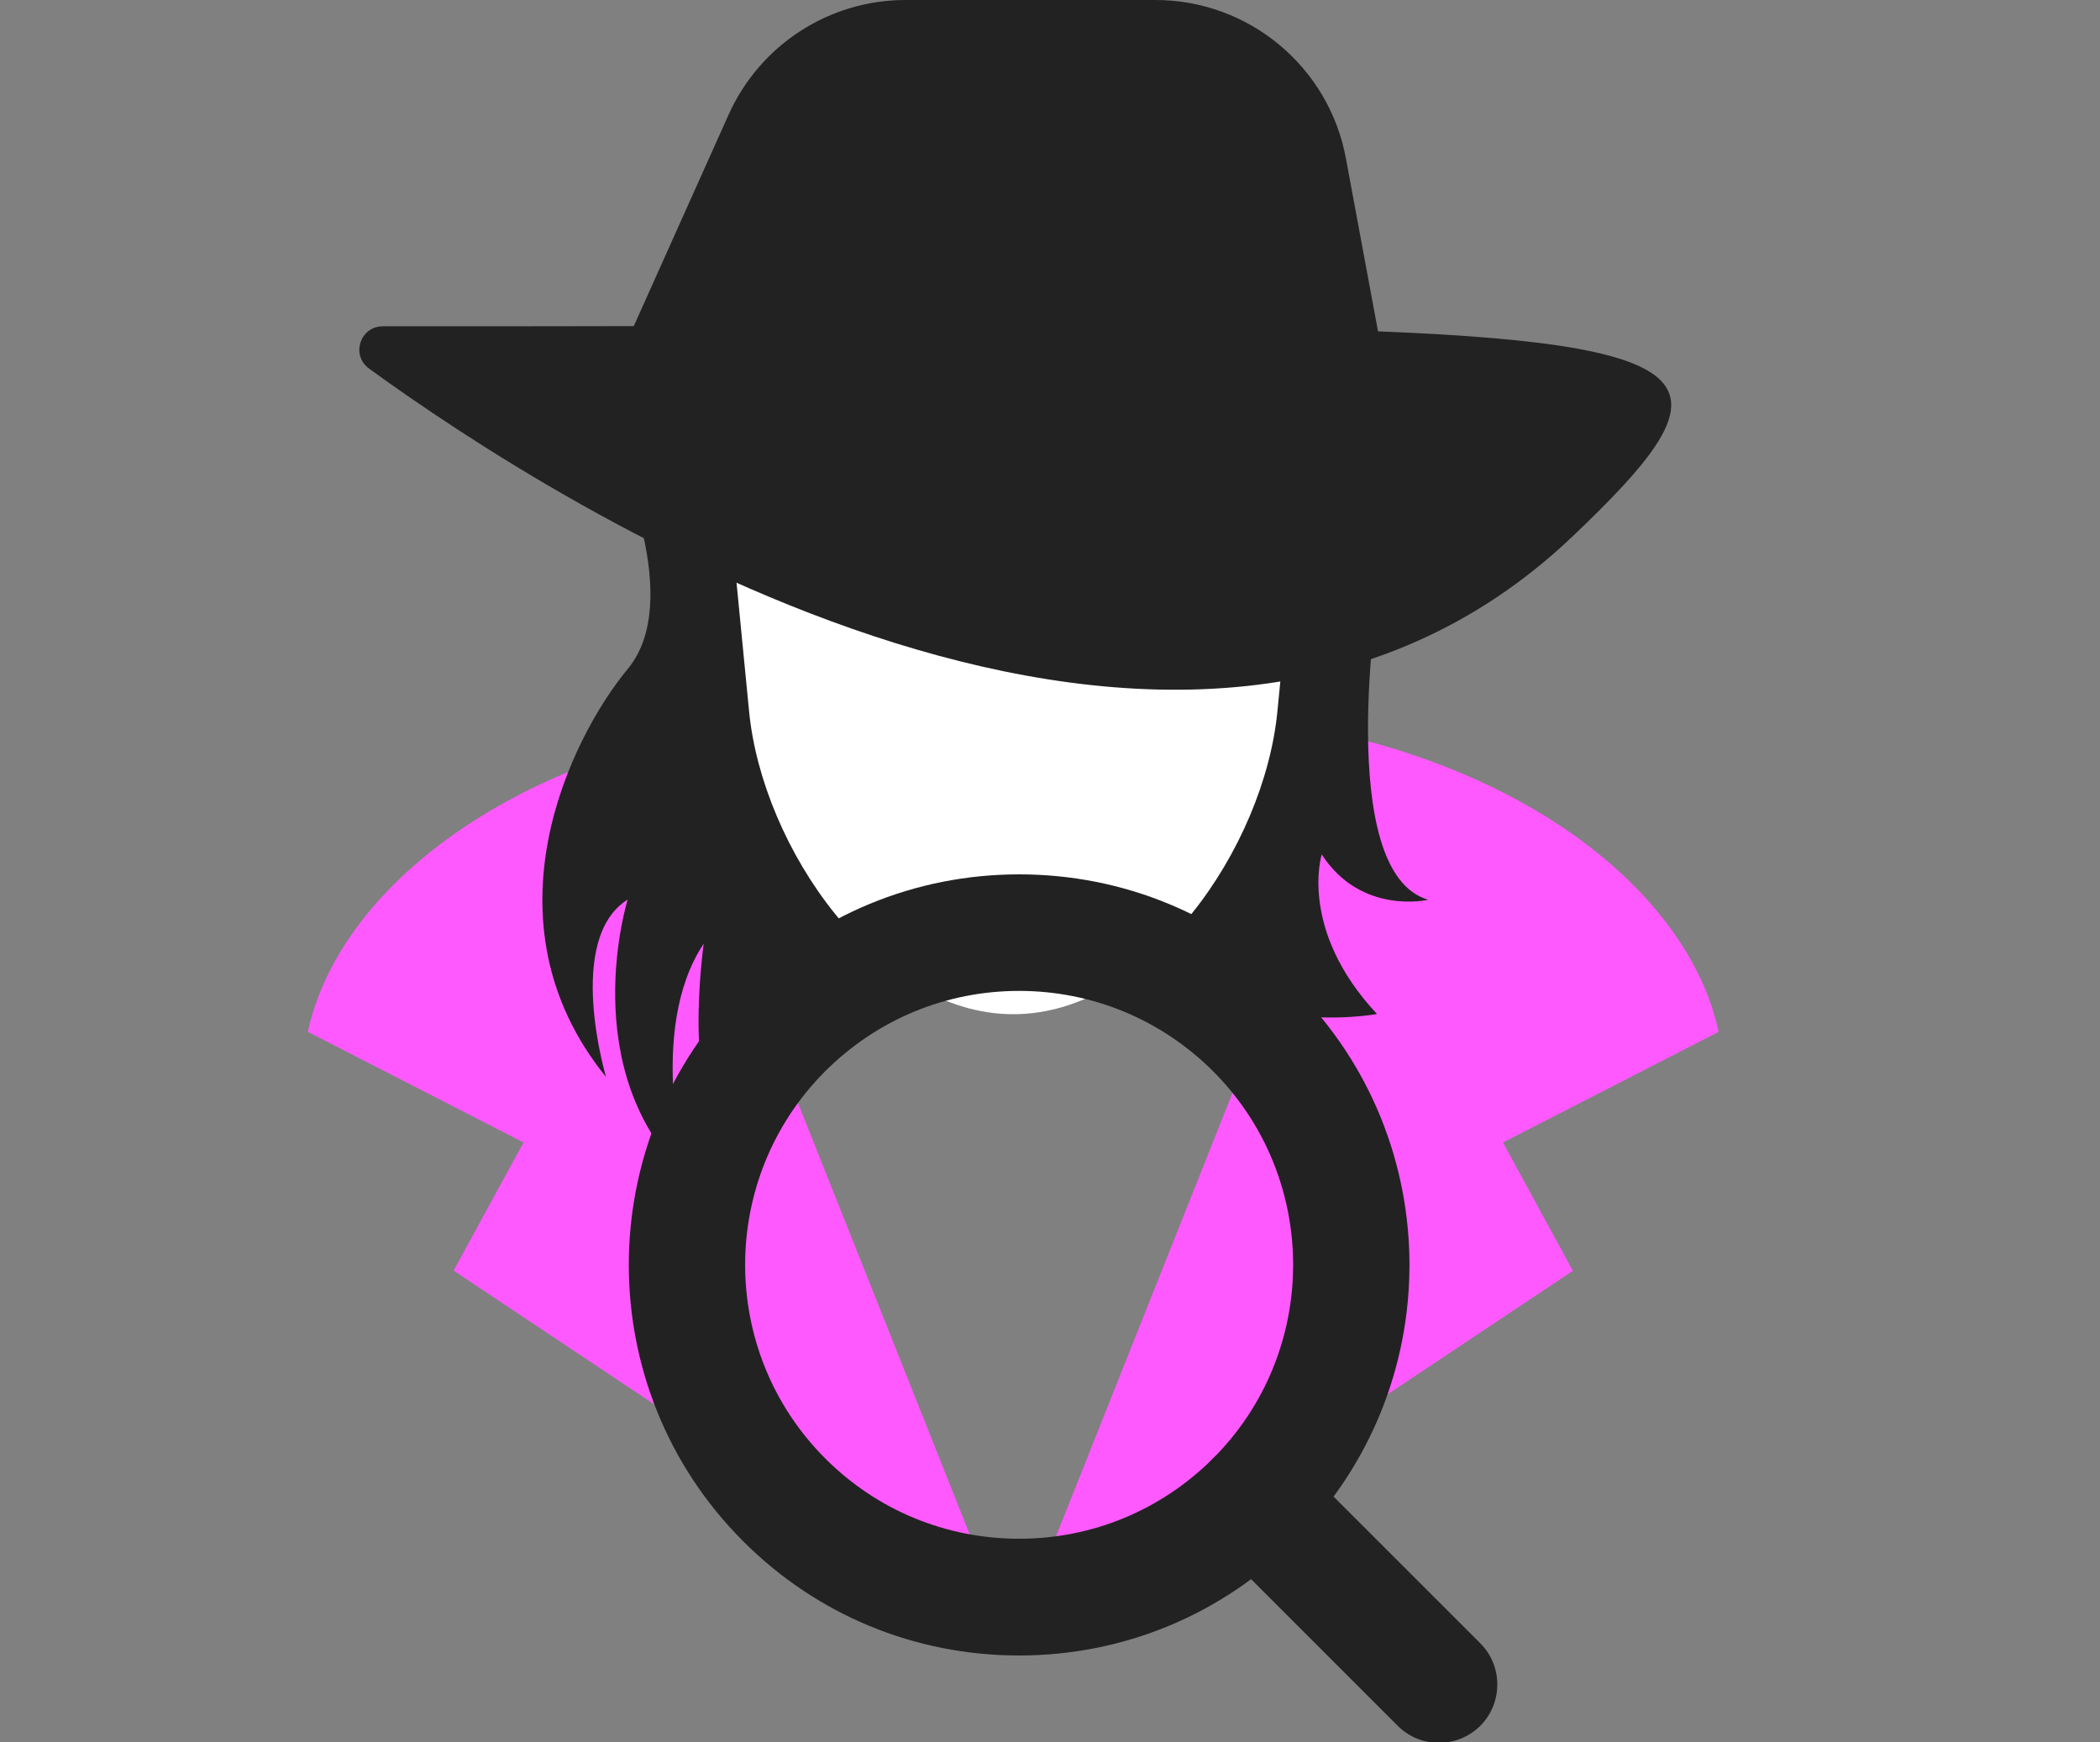 <?xml version="1.0" encoding="utf-8"?>
<!-- Generator: Adobe Illustrator 22.0.0, SVG Export Plug-In . SVG Version: 6.00 Build 0)  -->
<svg version="1.1" id="Layer_1" xmlns="http://www.w3.org/2000/svg" xmlns:xlink="http://www.w3.org/1999/xlink" x="0px" y="0px"
	 viewBox="0 0 1000 829.8" style="enable-background:new 0 0 1000 829.8;" xml:space="preserve">
<rect x="0" y="0" width="1000" height="829.8" fill="#808080" stroke="none"/>
<style type="text/css">
	.st0{fill:#FE59FE;}
	.st1{fill:#222222;}
	.st2{fill:#FFFFFF;}
</style>
<g>
	<g>
		<g>
			<g>
				<path class="st0" d="M482.5,782.8L368.7,496.9c58.3-25,58.3-158.2,58.3-158.2c-157.9,0-263.7,74.9-280.4,152.7l102.7,52.7
					L216,605.1L482.5,782.8z"/>
				<path class="st0" d="M482.5,782.8l113.8-285.9C538,471.9,538,338.7,538,338.7c157.9,0,263.7,74.9,280.4,152.7l-102.7,52.7
					l33.3,61.1L482.5,782.8z"/>
			</g>
		</g>
		<g>
			<path class="st1" d="M293.3,216.3c0,0,32.9,69.5,5.6,102.3c-27.2,32.9-70.4,120.2-10.3,194.3c0,0-19.7-65.7,10.3-84.5
				c0,0-25.3,80.7,28.2,132.4c0,0-19.7-69.8,8-111.4c0,0-5.2,37.3-0.5,62.6l68.5-62.9l7.5-215.9L293.3,216.3z"/>
			<path class="st1" d="M656.6,280.2c0,0-21.6,135.2,23.5,148.3c0,0-31.9,7.5-50.7-21.6c0,0-11.3,35.7,26.3,76
				c0,0-76,14.1-95.8-39.4s0-163.4,0-163.4H656.6z"/>
		</g>
		<path class="st2" d="M482.5,483L482.5,483c-65,0-119.5-79.5-125.8-144.3l-13-133.3h277.6l-13,133.3C602,403.5,547.6,483,482.5,483
			z"/>
		<g>
			<g>
				<path class="st1" d="M485.3,788.4c-49.7,0-96.4-19.3-131.5-54.5c-72.5-72.5-72.5-190.5,0-263c35.1-35.1,81.8-54.5,131.5-54.5
					s96.4,19.3,131.5,54.5l0,0l0,0c72.5,72.5,72.5,190.5,0,263C581.7,769,535,788.4,485.3,788.4z M485.3,471.9
					c-34.9,0-67.6,13.6-92.3,38.2c-50.9,50.9-50.9,133.6,0,184.5c24.6,24.6,57.4,38.2,92.3,38.2c34.9,0,67.6-13.6,92.3-38.2
					c50.9-50.9,50.9-133.6,0-184.5l0,0C552.9,485.5,520.1,471.9,485.3,471.9z"/>
			</g>
			<g>
				<path class="st1" d="M685.2,830c-7.1,0-14.2-2.7-19.6-8.1l-88-88c-10.8-10.8-10.8-28.4,0-39.3c10.8-10.8,28.4-10.8,39.3,0l88,88
					c10.8,10.8,10.8,28.4,0,39.3C699.4,827.3,692.3,830,685.2,830z"/>
			</g>
		</g>
		<path class="st1" d="M656.2,157.8l-15.3-82.4C632.8,31.7,594.6,0,550.2,0H431.2c-36.4,0-69.3,21.4-84.2,54.5l-45.2,100.8
			c-37.3,0.1-77.1,0.1-119.5,0.1c-10.8,0-15.3,13.7-6.6,20.1c89.7,65.2,387.4,256.8,573.2,79.9C821.7,186.1,823.2,164.4,656.2,157.8
			z"/>
	</g>
</g>
</svg>
